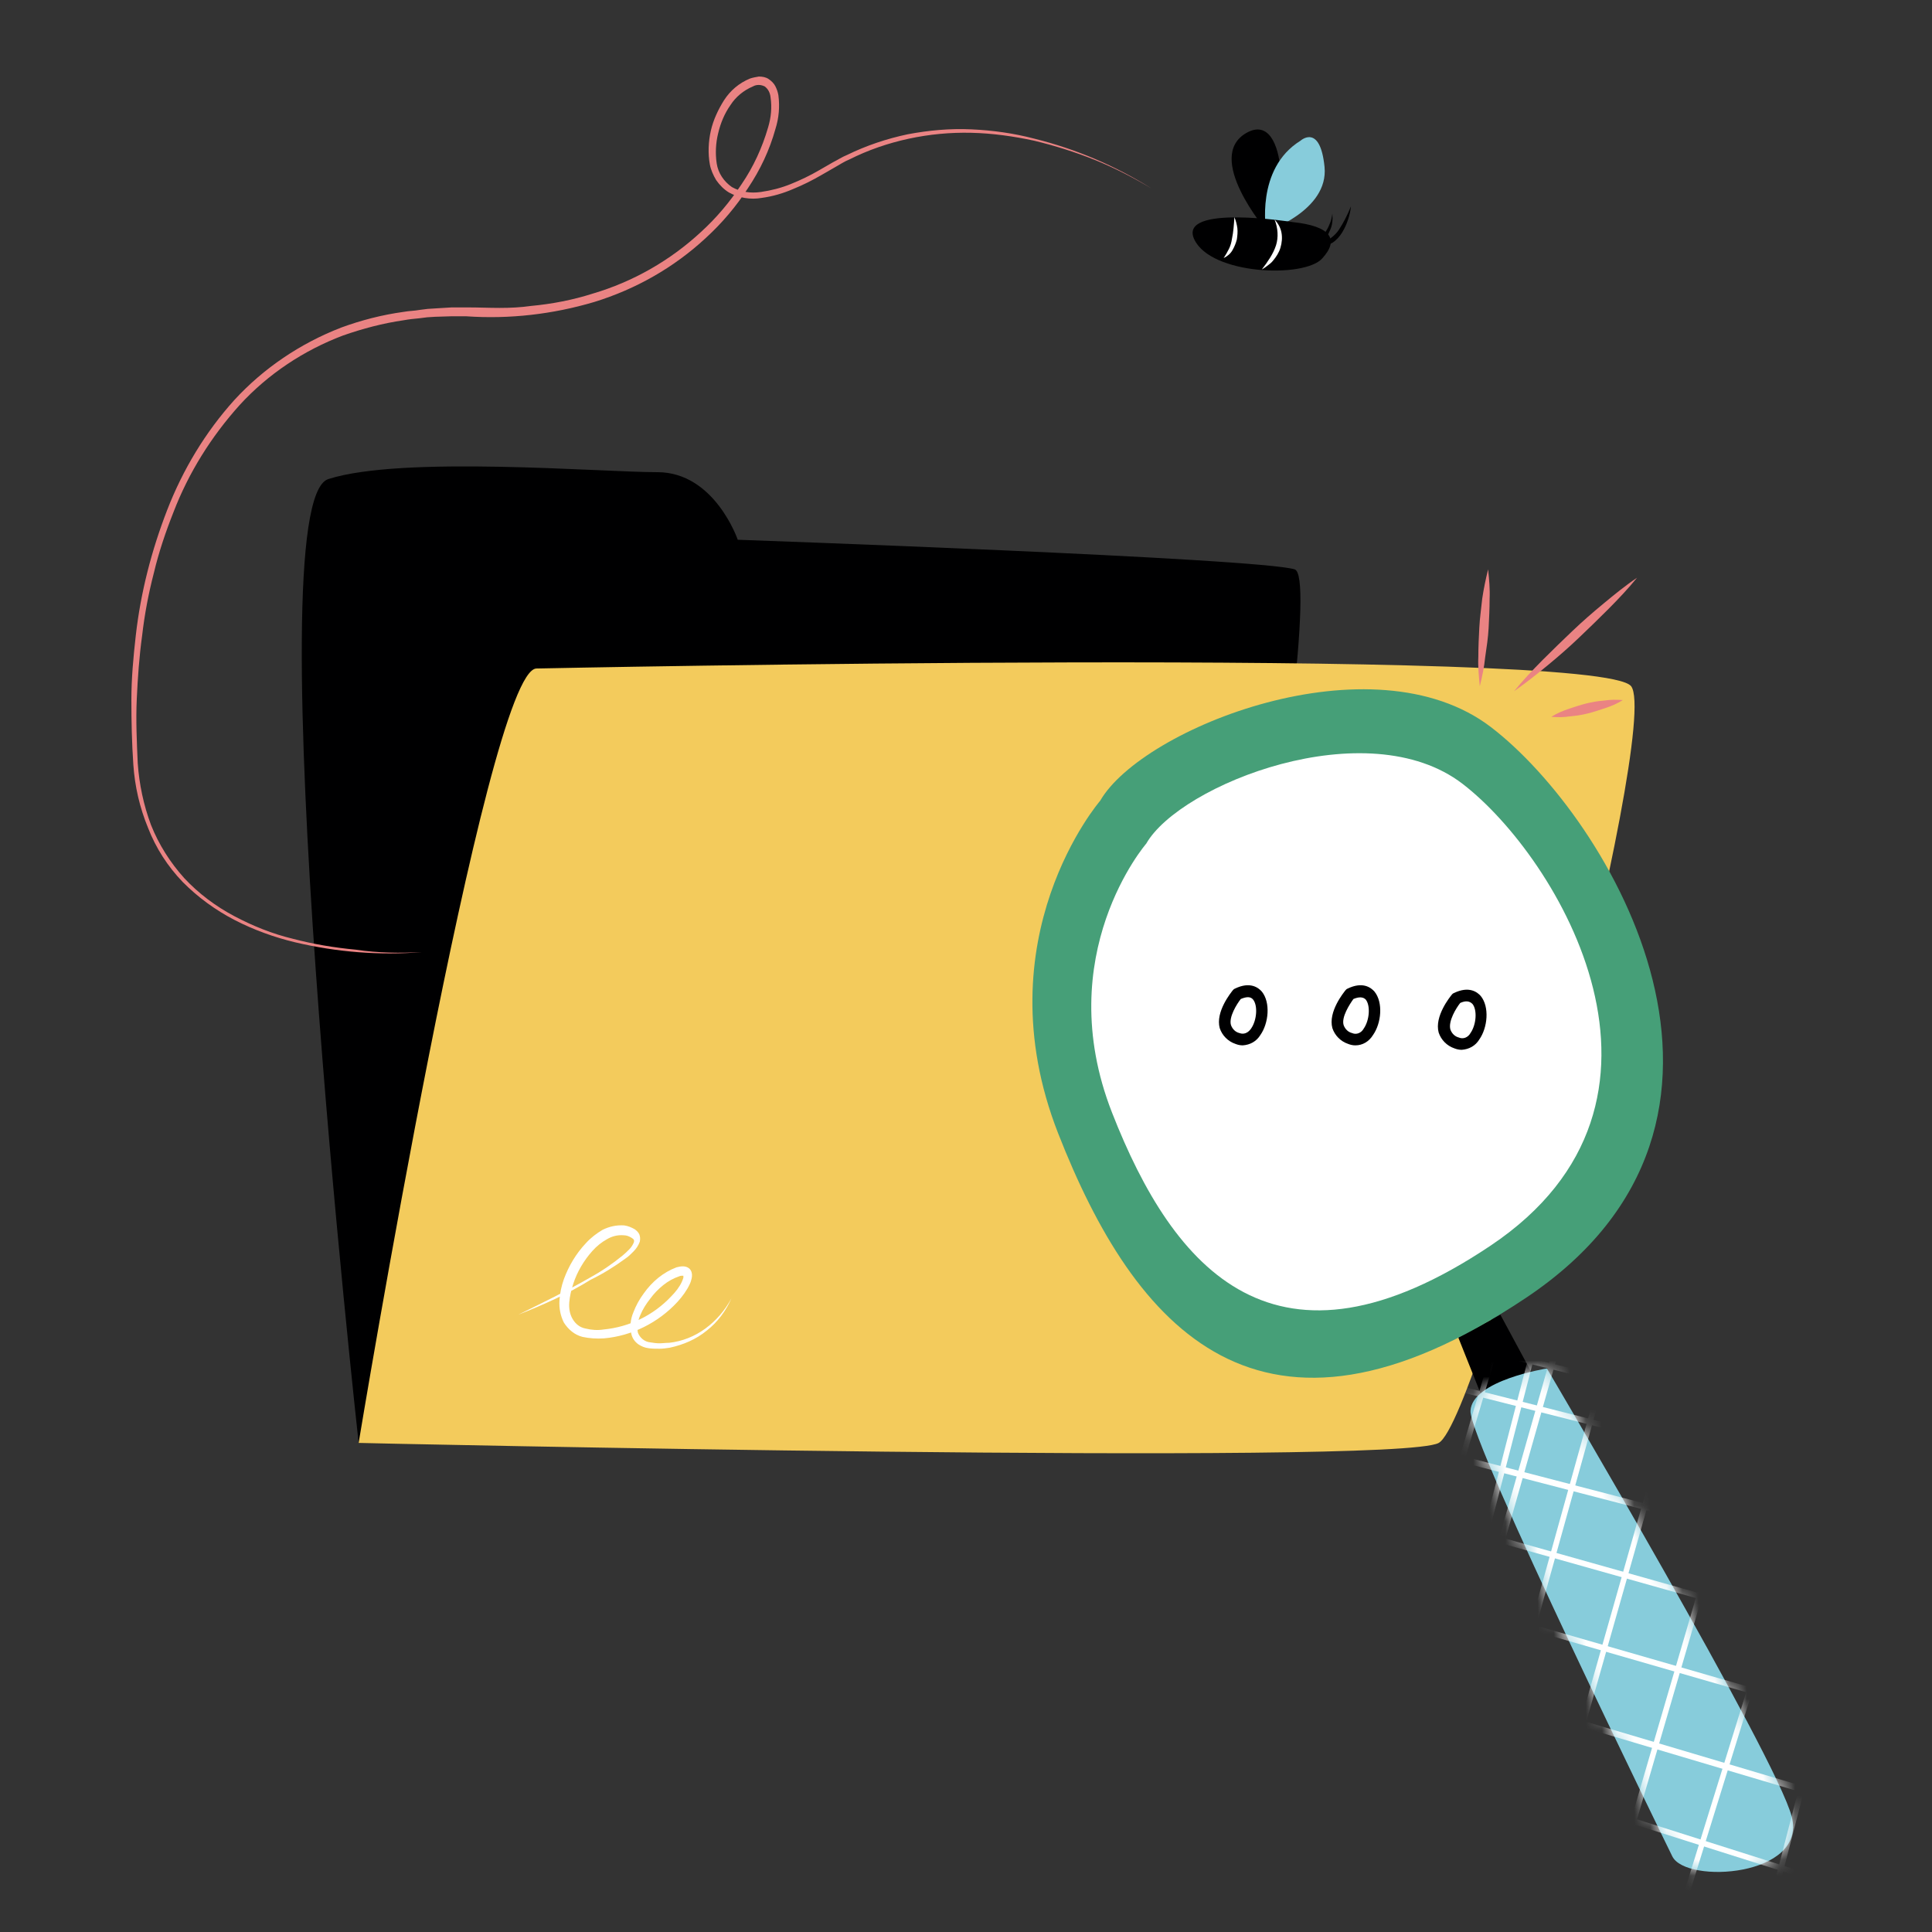 <svg width="120" height="120" viewBox="0 0 120 120" fill="none" xmlns="http://www.w3.org/2000/svg">
<rect x="0" y="0" width="120" height="120" fill="#333333" stroke="none"/>
<path d="M22.276 89.624C22.276 89.624 15.796 31.227 20.39 29.757C24.984 28.286 37.274 29.328 40.834 29.328C44.393 29.328 45.823 33.525 45.823 33.525C45.823 33.525 78.101 34.659 80.413 35.363C82.726 36.068 73.143 89.624 73.143 89.624H22.276Z" fill="#000001"/>
<path d="M33.319 41.522C33.319 41.522 99.428 40.143 101.314 42.624C103.2 45.106 91.974 88.184 89.358 89.624C86.742 91.064 22.276 89.624 22.276 89.624C22.276 89.624 30.216 41.583 33.319 41.522Z" fill="#F3CB5C"/>
<path d="M32.194 81.658C33.685 80.922 35.206 80.187 36.636 79.36C37.366 78.962 38.035 78.502 38.674 77.981C38.826 77.859 38.978 77.705 39.1 77.583C39.221 77.46 39.313 77.307 39.374 77.154C39.404 77.031 39.374 76.97 39.221 76.878C39.069 76.786 38.917 76.725 38.735 76.725C38.37 76.694 38.005 76.786 37.7 76.97C37.366 77.154 37.062 77.399 36.788 77.705C36.27 78.287 35.845 78.992 35.601 79.758C35.48 80.126 35.388 80.524 35.358 80.892C35.327 81.259 35.388 81.627 35.571 81.933C35.753 82.24 36.027 82.454 36.362 82.516C36.727 82.608 37.122 82.638 37.487 82.577C39.1 82.424 40.59 81.688 41.686 80.524C41.959 80.248 42.203 79.942 42.355 79.605C42.385 79.544 42.416 79.452 42.446 79.36C42.446 79.329 42.446 79.299 42.446 79.237C42.446 79.268 42.477 79.237 42.416 79.237C42.355 79.237 42.264 79.237 42.203 79.268C41.838 79.391 41.503 79.574 41.199 79.819C40.895 80.064 40.621 80.34 40.377 80.677C40.134 80.984 39.921 81.321 39.769 81.688C39.617 82.025 39.556 82.393 39.617 82.761C39.739 83.098 40.043 83.343 40.377 83.374C40.56 83.404 40.773 83.435 40.956 83.435C41.138 83.435 41.351 83.404 41.564 83.404C42.385 83.312 43.146 83.006 43.815 82.516C44.485 82.025 45.032 81.382 45.428 80.647C45.093 81.413 44.576 82.117 43.907 82.638C43.237 83.19 42.446 83.527 41.594 83.71C41.382 83.741 41.169 83.772 40.956 83.772C40.743 83.772 40.53 83.772 40.286 83.741C40.043 83.71 39.83 83.619 39.647 83.496C39.434 83.343 39.282 83.128 39.221 82.883C39.1 82.424 39.161 81.933 39.343 81.504C39.495 81.106 39.708 80.708 39.982 80.34C40.499 79.605 41.199 79.023 42.02 78.716C42.142 78.686 42.264 78.655 42.416 78.655C42.629 78.655 42.811 78.747 42.903 78.9C42.994 79.053 42.994 79.237 42.963 79.391C42.933 79.513 42.903 79.636 42.842 79.758C42.659 80.156 42.385 80.524 42.081 80.861C40.895 82.148 39.252 82.975 37.518 83.128C37.062 83.159 36.605 83.128 36.179 83.036C35.692 82.914 35.297 82.577 35.023 82.148C34.81 81.719 34.719 81.259 34.749 80.769C34.78 80.31 34.871 79.881 35.023 79.452C35.327 78.624 35.784 77.859 36.392 77.215C36.696 76.878 37.062 76.602 37.426 76.388C37.852 76.174 38.309 76.082 38.765 76.112C39.008 76.143 39.221 76.235 39.434 76.357C39.556 76.449 39.647 76.541 39.708 76.664C39.769 76.817 39.769 76.97 39.739 77.123C39.647 77.368 39.526 77.552 39.343 77.736C39.191 77.889 39.039 78.042 38.856 78.165C38.187 78.655 37.457 79.115 36.696 79.482C35.267 80.371 33.745 81.045 32.194 81.658Z" fill="white"/>
<path d="M90.575 83.068L92.248 87.265L95.29 85.549L93.191 81.658L90.575 83.068Z" fill="#000001"/>
<path d="M103.869 115.299C103.869 115.299 91.244 89.532 91.335 87.632C91.427 85.733 96.081 84.998 96.081 84.998C96.081 84.998 110.349 109.141 111.292 112.848C112.235 116.555 104.721 117.045 103.869 115.299Z" fill="#87CCDB"/>
<path d="M68.336 49.733C68.336 49.733 60.973 58.251 65.719 70.383C70.465 82.516 78.253 91.647 94.773 80.617C111.292 69.587 99.975 50.806 92.613 45.168C85.251 39.531 70.952 45.199 68.336 49.733Z" fill="#469F78"/>
<path d="M71.196 52.398C71.196 52.398 65.233 59.292 69.066 69.096C72.899 78.9 79.227 86.315 92.583 77.368C105.938 68.422 96.781 53.256 90.849 48.691C84.916 44.126 73.295 48.722 71.196 52.398Z" fill="white"/>
<mask id="mask0_4420_51120" style="mask-type:luminance" maskUnits="userSpaceOnUse" x="91" y="84" width="21" height="33">
<path d="M103.869 115.299C103.869 115.299 91.244 89.532 91.335 87.632C91.427 85.733 96.081 84.998 96.081 84.998C96.081 84.998 110.349 109.141 111.292 112.848C112.235 116.555 104.721 117.045 103.869 115.299Z" fill="white"/>
</mask>
<g mask="url(#mask0_4420_51120)">
<path d="M147.069 127.738C147.039 127.738 147.039 127.738 147.009 127.738L69.492 103.166C69.401 103.135 69.34 103.043 69.37 102.951C69.401 102.859 69.492 102.798 69.583 102.829L147.1 127.401C147.191 127.431 147.252 127.523 147.221 127.615C147.221 127.707 147.161 127.738 147.069 127.738Z" fill="white"/>
<path d="M148.651 122.223C148.621 122.223 148.621 122.223 148.59 122.223L70.83 99.122C70.739 99.091 70.678 98.968 70.739 98.876C70.769 98.784 70.861 98.754 70.952 98.754L148.712 121.855C148.803 121.886 148.864 121.978 148.834 122.07C148.803 122.162 148.712 122.223 148.651 122.223Z" fill="white"/>
<path d="M150.111 117.106C150.081 117.106 150.081 117.106 150.051 117.106L72.108 94.618C72.017 94.587 71.956 94.495 71.986 94.403C72.017 94.312 72.108 94.25 72.199 94.281L150.142 116.739C150.233 116.769 150.294 116.861 150.264 116.953C150.264 117.045 150.172 117.106 150.111 117.106Z" fill="white"/>
<path d="M151.481 112.235H151.42L73.295 90.237C73.203 90.206 73.142 90.114 73.173 90.022C73.203 89.93 73.295 89.869 73.386 89.9L151.511 111.898C151.602 111.929 151.663 112.02 151.633 112.112C151.633 112.174 151.572 112.235 151.481 112.235Z" fill="white"/>
<path d="M152.971 106.965H152.91L74.39 86.56C74.298 86.529 74.237 86.438 74.237 86.346C74.268 86.254 74.359 86.192 74.451 86.192H74.481L153.002 106.597C153.093 106.628 153.154 106.72 153.123 106.812C153.123 106.904 153.062 106.965 152.971 106.965Z" fill="white"/>
<path d="M154.249 102.523H154.188L75.515 82.608C75.424 82.577 75.363 82.485 75.394 82.393C75.424 82.301 75.515 82.24 75.607 82.271L154.279 102.186C154.371 102.216 154.431 102.308 154.431 102.4C154.431 102.461 154.34 102.523 154.249 102.523Z" fill="white"/>
<path d="M155.07 99.673H155.04L76.276 80.034C76.185 80.003 76.124 79.911 76.154 79.82C76.185 79.728 76.276 79.666 76.367 79.697L155.101 99.336C155.192 99.367 155.253 99.459 155.223 99.551C155.223 99.642 155.131 99.704 155.07 99.673Z" fill="white"/>
<path d="M155.77 97.252H155.709L77.189 76.847C77.097 76.817 77.037 76.725 77.037 76.633C77.067 76.541 77.158 76.48 77.25 76.48H77.28L155.801 96.885C155.892 96.915 155.953 97.007 155.922 97.099C155.922 97.191 155.831 97.252 155.77 97.252Z" fill="white"/>
<path d="M84.46 126.849H84.399C84.307 126.819 84.246 126.727 84.277 126.635L103.078 60.487C103.109 60.395 103.23 60.334 103.321 60.395C103.413 60.425 103.443 60.517 103.443 60.609L84.642 126.757C84.581 126.788 84.52 126.849 84.46 126.849Z" fill="white"/>
<path d="M80.474 125.593C80.444 125.593 80.444 125.593 80.413 125.593C80.322 125.563 80.261 125.471 80.292 125.379L99.641 60.334C99.671 60.242 99.762 60.181 99.853 60.211C99.945 60.242 100.006 60.334 99.975 60.426L80.626 125.471C80.626 125.532 80.566 125.593 80.474 125.593Z" fill="white"/>
<path d="M99.549 134.632H99.489C99.397 134.601 99.336 134.509 99.367 134.417L125.013 51.755C125.043 51.663 125.135 51.602 125.226 51.633C125.317 51.663 125.378 51.755 125.348 51.847L99.701 134.478C99.701 134.57 99.641 134.632 99.549 134.632Z" fill="white"/>
<path d="M95.625 133.314C95.594 133.314 95.594 133.314 95.564 133.314C95.473 133.283 95.412 133.191 95.442 133.099L119.659 50.223C119.689 50.131 119.78 50.07 119.872 50.1C119.963 50.131 120.024 50.223 119.993 50.315L95.777 133.191C95.777 133.253 95.716 133.314 95.625 133.314Z" fill="white"/>
<path d="M91.274 132.058H91.214C91.122 132.028 91.061 131.936 91.092 131.844L114.7 48.783C114.73 48.691 114.821 48.63 114.913 48.661C115.004 48.691 115.065 48.783 115.034 48.875L91.427 131.905C91.396 131.997 91.335 132.058 91.274 132.058Z" fill="white"/>
<path d="M86.985 130.863C86.954 130.863 86.954 130.863 86.924 130.863C86.832 130.832 86.772 130.74 86.802 130.648L109.954 47.435C109.984 47.343 110.075 47.282 110.167 47.312C110.258 47.343 110.319 47.435 110.288 47.527L87.137 130.74C87.137 130.802 87.076 130.863 86.985 130.863Z" fill="white"/>
<path d="M83.395 129.791H83.365C83.273 129.76 83.212 129.668 83.243 129.576L104.843 45.934C104.873 45.842 104.964 45.781 105.056 45.811C105.147 45.842 105.208 45.934 105.177 46.026L83.577 129.668C83.547 129.76 83.486 129.791 83.395 129.791Z" fill="white"/>
<path d="M79.562 128.657H79.531C79.44 128.626 79.379 128.534 79.409 128.442L100.523 44.677C100.553 44.586 100.644 44.524 100.736 44.555C100.827 44.586 100.857 44.677 100.857 44.769L79.744 128.534C79.714 128.626 79.623 128.657 79.562 128.657Z" fill="white"/>
<path d="M77.067 127.952H77.037C76.945 127.921 76.885 127.829 76.915 127.738L97.754 43.88C97.785 43.789 97.876 43.727 97.967 43.758C98.059 43.789 98.119 43.88 98.089 43.972L77.249 127.829C77.219 127.891 77.158 127.952 77.067 127.952Z" fill="white"/>
<path d="M73.964 127.064H73.934C73.842 127.033 73.781 126.941 73.812 126.849L95.412 43.207C95.442 43.115 95.534 43.053 95.625 43.084C95.716 43.115 95.777 43.207 95.746 43.299L74.147 126.941C74.116 127.002 74.055 127.064 73.964 127.064Z" fill="white"/>
<path d="M144.787 92.932H144.727L80.991 72.313C80.9 72.282 80.839 72.19 80.87 72.098C80.9 72.006 80.991 71.945 81.083 71.976L144.848 92.565C144.94 92.595 145 92.687 144.97 92.779C144.94 92.871 144.879 92.932 144.787 92.932Z" fill="white"/>
<path d="M146.37 87.418C146.339 87.418 146.339 87.418 146.309 87.418L82.269 68.269C82.178 68.238 82.117 68.146 82.148 68.054C82.178 67.962 82.269 67.901 82.361 67.932L146.4 87.05C146.491 87.081 146.552 87.173 146.522 87.265C146.491 87.356 146.431 87.418 146.37 87.418Z" fill="white"/>
<path d="M110.653 139.35H110.623C110.532 139.319 110.471 139.227 110.501 139.135L131.615 55.37C131.645 55.278 131.736 55.217 131.828 55.248C131.919 55.278 131.98 55.37 131.949 55.462L110.836 139.227C110.806 139.289 110.745 139.35 110.653 139.35Z" fill="white"/>
<path d="M108.189 138.614H108.159C108.068 138.584 108.007 138.492 108.037 138.4L128.877 54.543C128.907 54.451 128.998 54.39 129.09 54.39C129.181 54.39 129.242 54.512 129.242 54.604V54.635L108.372 138.492C108.341 138.584 108.281 138.614 108.189 138.614Z" fill="white"/>
<path d="M105.056 137.726H105.025C104.934 137.695 104.873 137.603 104.904 137.511L126.504 53.869C126.534 53.777 126.625 53.716 126.717 53.746C126.808 53.777 126.869 53.869 126.838 53.961L105.238 137.603C105.208 137.665 105.147 137.726 105.056 137.726Z" fill="white"/>
</g>
<path d="M91.913 42.625C91.853 42.012 91.792 41.4 91.822 40.787C91.822 40.174 91.853 39.561 91.883 38.979C91.913 38.366 92.005 37.784 92.065 37.171C92.157 36.559 92.278 35.977 92.43 35.364C92.491 35.977 92.552 36.589 92.522 37.202C92.522 37.815 92.491 38.428 92.461 39.01C92.43 39.592 92.339 40.205 92.248 40.817C92.187 41.43 92.065 42.012 91.913 42.625Z" fill="#EA8383"/>
<path d="M94.043 42.932C94.59 42.258 95.199 41.614 95.807 41.001C96.416 40.389 97.055 39.776 97.663 39.194C98.272 38.612 98.941 38.029 99.61 37.478C100.279 36.926 100.949 36.375 101.679 35.885C101.131 36.559 100.523 37.202 99.914 37.815C99.306 38.428 98.667 39.041 98.058 39.623C97.45 40.205 96.781 40.787 96.112 41.338C95.442 41.89 94.742 42.441 94.043 42.932Z" fill="#EA8383"/>
<path d="M96.355 44.524C96.69 44.31 97.055 44.157 97.42 44.034C97.785 43.911 98.15 43.789 98.515 43.697C98.88 43.605 99.245 43.544 99.641 43.513C100.036 43.452 100.401 43.452 100.797 43.483C100.462 43.697 100.097 43.85 99.732 43.973C99.367 44.095 99.002 44.218 98.637 44.31C98.272 44.402 97.906 44.463 97.511 44.494C97.146 44.555 96.751 44.555 96.355 44.524Z" fill="#EA8383"/>
<path d="M77.189 64.929C77.037 64.929 76.884 64.899 76.732 64.837C76.276 64.684 75.911 64.317 75.759 63.857C75.485 62.846 76.459 61.651 76.58 61.498L76.641 61.437L76.702 61.406C77.645 60.946 78.162 61.345 78.375 61.59C78.923 62.264 78.801 63.551 78.284 64.286C78.04 64.684 77.645 64.899 77.189 64.929ZM77.067 62.049C76.824 62.356 76.306 63.183 76.459 63.673C76.55 63.918 76.732 64.102 76.976 64.163C77.067 64.194 77.402 64.317 77.706 63.888C78.071 63.367 78.132 62.448 77.828 62.08C77.675 61.896 77.432 61.896 77.067 62.049Z" fill="#000001"/>
<path d="M84.186 64.929C84.034 64.929 83.882 64.899 83.73 64.837C83.273 64.684 82.908 64.317 82.756 63.857C82.482 62.846 83.456 61.651 83.578 61.498L83.638 61.437L83.699 61.406C84.642 60.946 85.159 61.345 85.372 61.59C85.92 62.264 85.798 63.551 85.281 64.286C85.038 64.684 84.642 64.929 84.186 64.929ZM84.064 62.049C83.821 62.386 83.304 63.183 83.456 63.673C83.547 63.918 83.73 64.102 83.973 64.163C84.247 64.286 84.551 64.163 84.703 63.888C85.068 63.367 85.129 62.448 84.825 62.08C84.673 61.927 84.429 61.896 84.064 62.049Z" fill="#000001"/>
<path d="M90.788 65.206C90.636 65.206 90.484 65.175 90.331 65.114C89.875 64.96 89.51 64.593 89.358 64.133C89.084 63.122 90.058 61.927 90.179 61.774L90.24 61.713L90.301 61.682C91.244 61.223 91.761 61.621 91.974 61.866C92.522 62.54 92.4 63.827 91.883 64.562C91.64 64.961 91.244 65.175 90.788 65.206ZM90.697 62.295C90.453 62.601 89.936 63.429 90.088 63.95C90.179 64.195 90.362 64.378 90.605 64.44C90.879 64.562 91.183 64.44 91.335 64.164C91.7 63.643 91.761 62.724 91.457 62.356C91.275 62.172 91.031 62.142 90.697 62.295Z" fill="#000001"/>
<path d="M26.201 59.138C23.554 59.353 20.907 59.138 18.321 58.526C17.043 58.219 15.765 57.76 14.579 57.147C13.393 56.534 12.297 55.737 11.354 54.788C10.411 53.807 9.681 52.674 9.194 51.417C8.677 50.161 8.373 48.844 8.282 47.496C8.19 46.148 8.16 44.83 8.16 43.482C8.16 42.134 8.282 40.817 8.434 39.469C8.738 36.803 9.407 34.199 10.381 31.686C11.354 29.174 12.754 26.846 14.549 24.854C16.374 22.863 18.656 21.331 21.181 20.35C22.428 19.891 23.736 19.554 25.075 19.37C25.41 19.309 25.744 19.309 26.079 19.247L26.566 19.186L27.052 19.155L28.056 19.094H29.06C29.73 19.094 30.368 19.125 31.038 19.125C31.707 19.125 32.346 19.094 32.985 19.002C34.293 18.88 35.571 18.634 36.818 18.236C39.313 17.501 41.625 16.183 43.541 14.406C44.515 13.518 45.336 12.537 46.066 11.434C46.797 10.362 47.344 9.167 47.709 7.911C47.892 7.298 47.953 6.686 47.861 6.042C47.831 5.766 47.709 5.521 47.496 5.368C47.253 5.246 46.979 5.246 46.766 5.368C46.188 5.613 45.701 6.012 45.367 6.532C45.002 7.053 44.758 7.635 44.606 8.279C44.454 8.892 44.424 9.535 44.515 10.148C44.606 10.761 44.971 11.281 45.458 11.618C46.005 11.925 46.614 12.017 47.253 11.925C47.892 11.833 48.5 11.68 49.109 11.434C49.717 11.189 50.295 10.914 50.873 10.577L51.725 10.086C52.029 9.933 52.303 9.749 52.607 9.627C53.794 9.045 55.072 8.616 56.38 8.34C57.688 8.095 58.996 7.972 60.335 8.034C61.673 8.095 62.981 8.279 64.259 8.616C66.845 9.259 69.279 10.301 71.53 11.71C70.404 11.036 69.218 10.424 68.001 9.933C66.784 9.443 65.506 9.045 64.229 8.738C62.951 8.463 61.643 8.279 60.335 8.248C59.026 8.217 57.718 8.34 56.441 8.616C55.163 8.892 53.915 9.32 52.759 9.903C52.455 10.025 52.181 10.209 51.907 10.362L51.056 10.852C50.478 11.189 49.869 11.496 49.261 11.741C48.622 12.017 47.983 12.2 47.314 12.292C46.614 12.415 45.884 12.292 45.275 11.955C44.971 11.771 44.697 11.496 44.484 11.189C44.302 10.883 44.15 10.546 44.089 10.209C43.967 9.535 43.998 8.8 44.15 8.126C44.302 7.452 44.606 6.808 44.971 6.226C45.367 5.613 45.914 5.154 46.584 4.878C46.766 4.817 46.949 4.786 47.131 4.755C47.344 4.755 47.557 4.786 47.74 4.909C47.922 5.031 48.074 5.184 48.166 5.368C48.257 5.552 48.318 5.736 48.348 5.92C48.439 6.624 48.379 7.329 48.166 8.003C47.8 9.32 47.222 10.546 46.462 11.68C45.732 12.813 44.849 13.855 43.846 14.774C41.868 16.612 39.495 17.96 36.909 18.757C34.323 19.523 31.646 19.829 28.969 19.646H27.995L27.022 19.676L26.535 19.707L26.048 19.768C25.714 19.799 25.41 19.829 25.075 19.891C23.797 20.075 22.519 20.412 21.302 20.84C18.869 21.76 16.648 23.23 14.883 25.16C13.119 27.121 11.719 29.358 10.776 31.809C10.29 33.035 9.864 34.291 9.559 35.578C9.225 36.864 8.981 38.151 8.829 39.469C8.647 40.786 8.555 42.103 8.495 43.421C8.434 44.738 8.495 46.056 8.555 47.404C8.647 48.721 8.92 50.008 9.377 51.234C9.864 52.459 10.563 53.562 11.445 54.543C12.328 55.492 13.393 56.289 14.549 56.902C15.705 57.514 16.922 58.005 18.199 58.311C19.477 58.648 20.785 58.863 22.093 58.985C23.523 59.2 24.862 59.2 26.201 59.138Z" fill="#EA8383"/>
<path d="M78.68 14.345C78.68 14.345 74.755 9.749 77.432 8.248C80.109 6.747 79.957 13.947 78.68 14.345Z" fill="#000001"/>
<path d="M80.778 8.739C80.778 8.739 81.995 7.636 82.269 10.363C82.543 13.089 78.649 14.376 78.649 14.376C78.649 14.376 77.949 10.485 80.778 8.739Z" fill="#87CCDB"/>
<path d="M80.292 13.794C80.292 13.794 73.143 12.66 74.177 14.866C75.211 17.072 80.992 17.286 82.117 16.061C83.243 14.835 82.604 14.039 80.292 13.794Z" fill="#000001"/>
<path d="M79.166 13.641C79.379 13.855 79.531 14.131 79.592 14.437C79.653 14.744 79.623 15.081 79.531 15.387C79.44 15.693 79.257 15.969 79.075 16.184C78.984 16.306 78.862 16.398 78.74 16.49C78.619 16.582 78.497 16.674 78.375 16.735C78.466 16.613 78.558 16.49 78.649 16.367L78.892 16C79.044 15.755 79.166 15.51 79.257 15.234C79.41 14.744 79.379 14.162 79.166 13.641Z" fill="white"/>
<path d="M76.671 13.488C76.763 13.702 76.824 13.947 76.854 14.162C76.884 14.407 76.854 14.652 76.824 14.867C76.763 15.112 76.671 15.326 76.55 15.541C76.428 15.755 76.246 15.908 76.002 16.031C76.124 15.847 76.246 15.633 76.337 15.449C76.428 15.265 76.489 15.05 76.519 14.836C76.611 14.407 76.641 13.947 76.671 13.488Z" fill="white"/>
<path d="M83.912 12.813C83.882 13.089 83.821 13.365 83.73 13.641C83.639 13.916 83.517 14.192 83.365 14.437C83.213 14.682 83 14.928 82.756 15.081C82.483 15.234 82.178 15.326 81.874 15.295L81.57 15.264L81.813 15.05C81.935 14.928 82.026 14.805 82.148 14.682C82.239 14.56 82.33 14.407 82.422 14.254C82.513 14.1 82.574 13.947 82.635 13.794C82.695 13.641 82.726 13.457 82.756 13.273C82.787 13.641 82.756 14.008 82.604 14.315C82.543 14.468 82.452 14.652 82.361 14.805C82.269 14.958 82.148 15.111 82.026 15.234L81.935 14.989C82.178 14.989 82.422 14.928 82.635 14.805C82.848 14.652 83.03 14.468 83.152 14.284C83.456 13.825 83.699 13.334 83.912 12.813Z" fill="#000001"/>
</svg>
